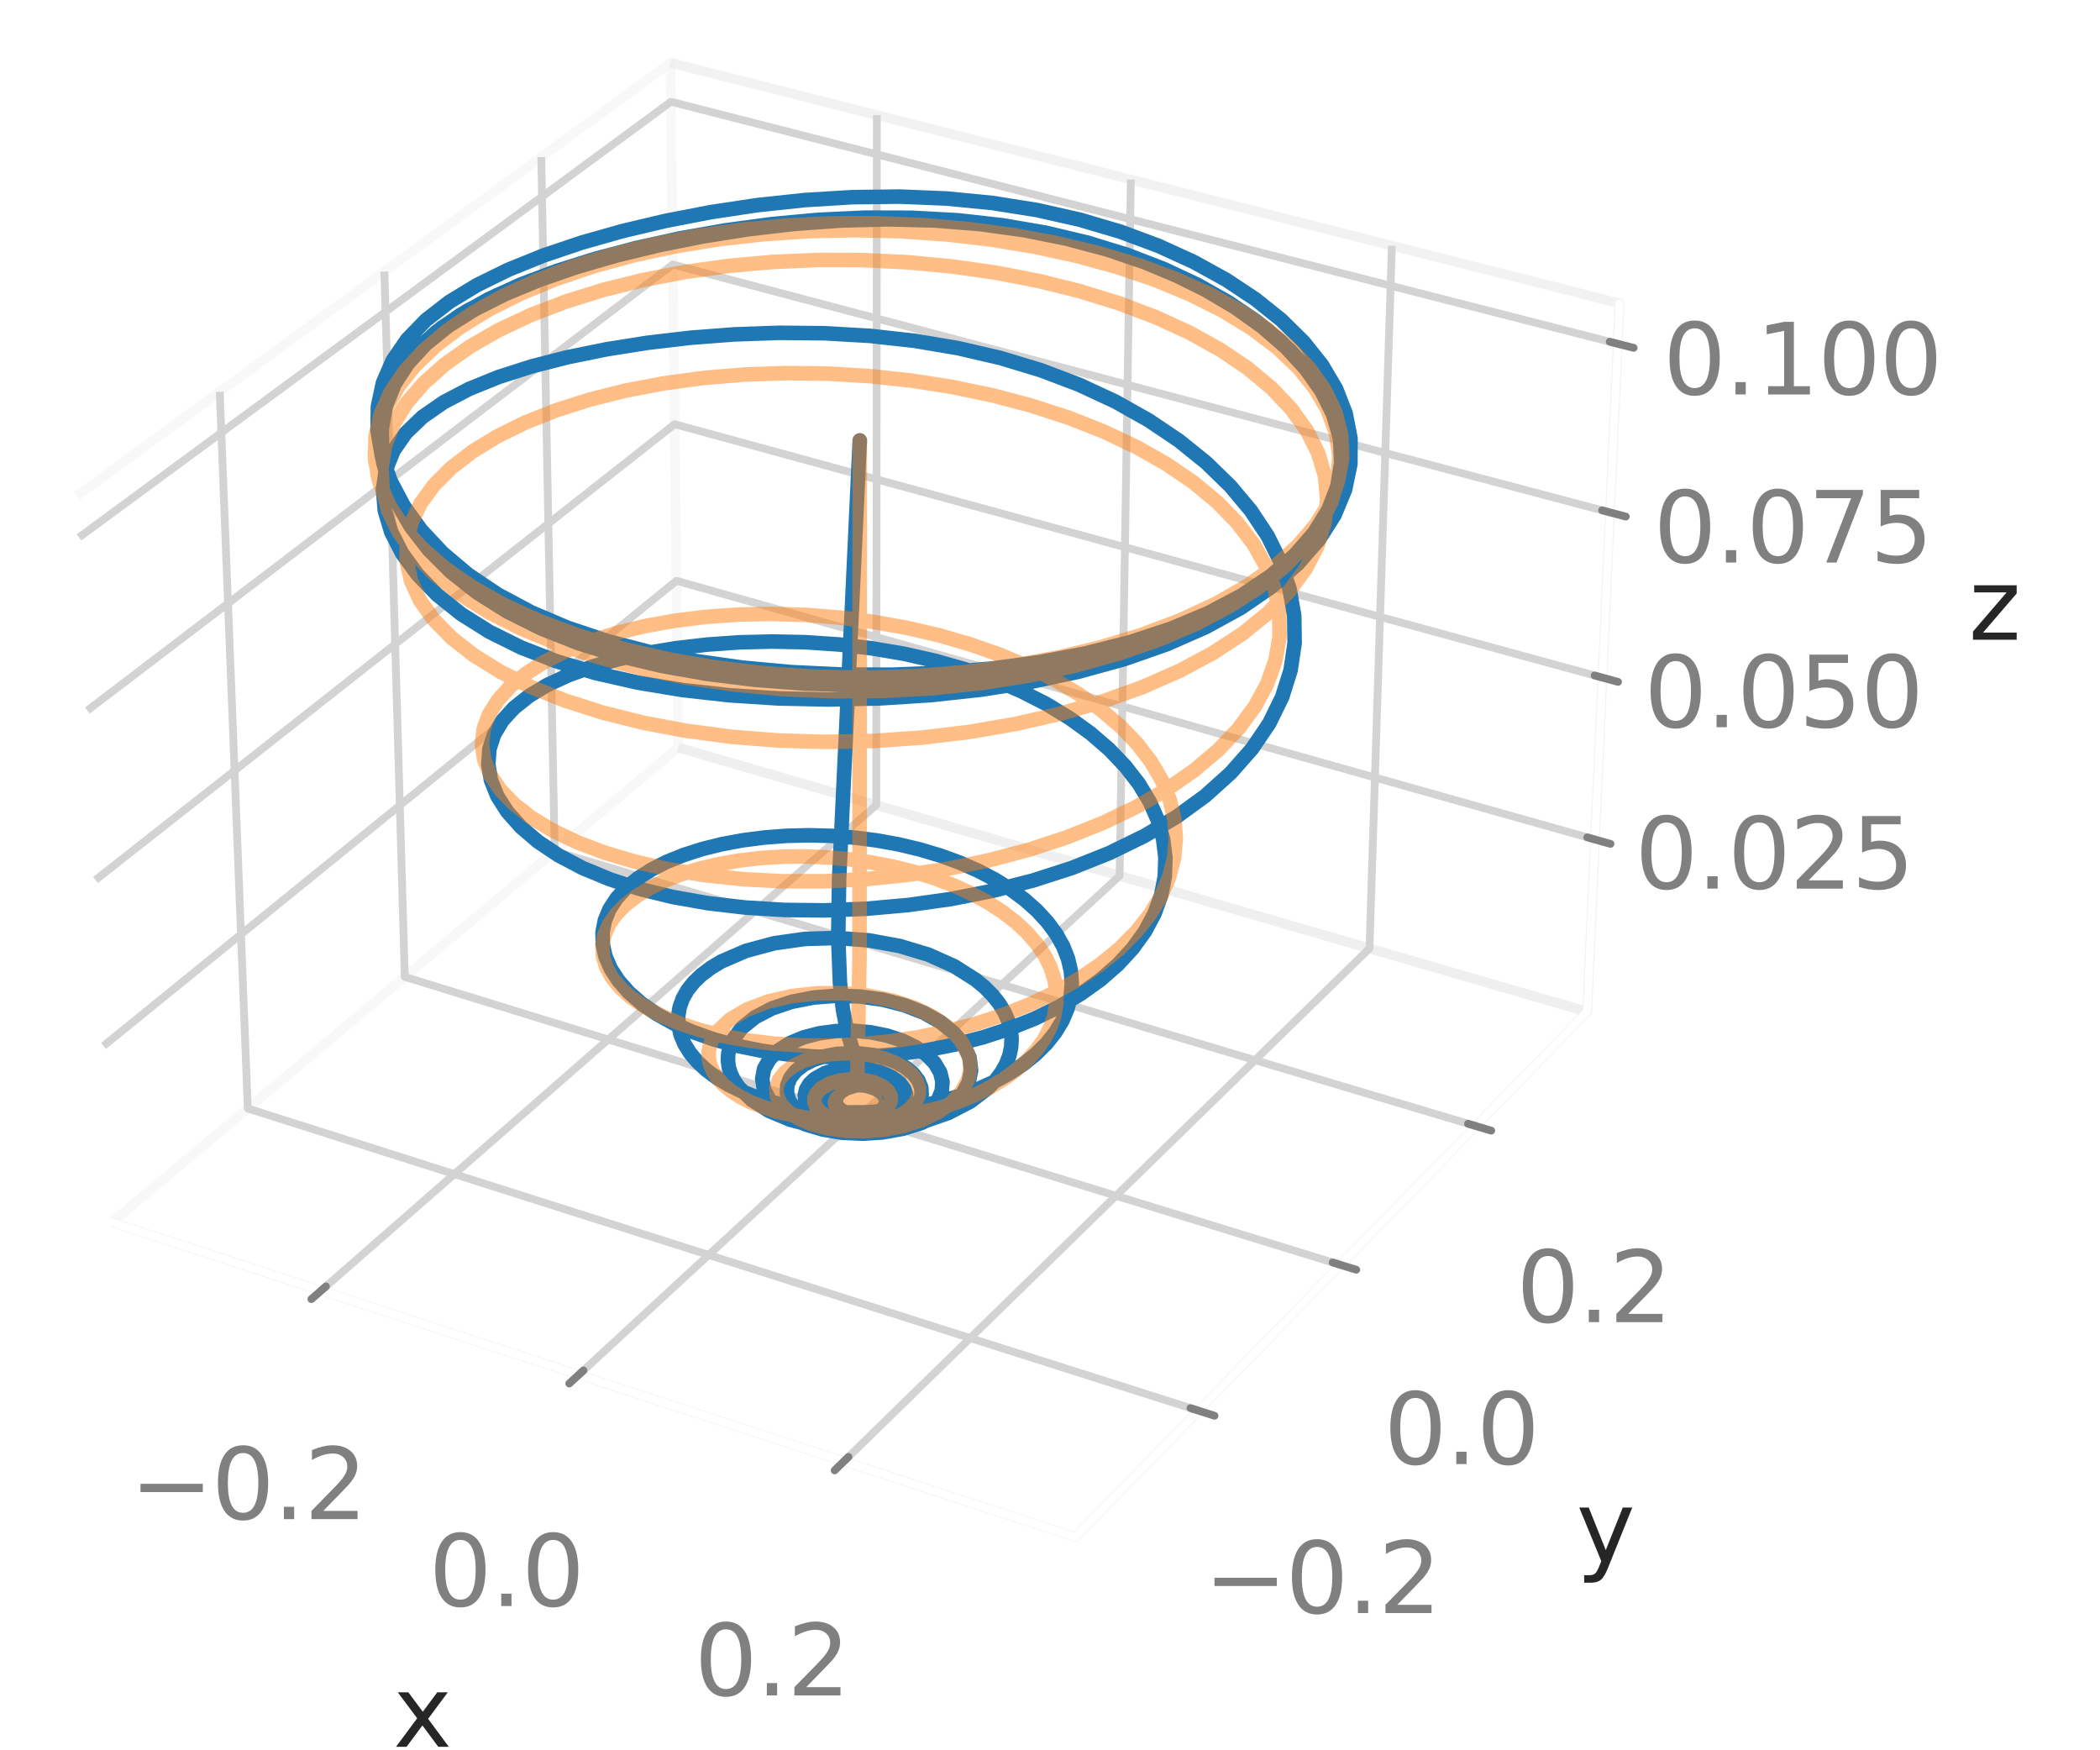<?xml version="1.0" encoding="utf-8" standalone="no"?>
<!DOCTYPE svg PUBLIC "-//W3C//DTD SVG 1.1//EN"
  "http://www.w3.org/Graphics/SVG/1.1/DTD/svg11.dtd">
<svg xmlns:xlink="http://www.w3.org/1999/xlink" width="216pt" height="180pt" viewBox="0 0 216 180" xmlns="http://www.w3.org/2000/svg" version="1.1">
 <defs>
  <style type="text/css">*{stroke-linejoin: round; stroke-linecap: butt}</style>
 </defs>
 <g id="figure_1">
  <g id="patch_1">
   <path d="M 0 180 
L 216 180 
L 216 0 
L 0 0 
z
" style="fill: #ffffff"/>
  </g>
  <g id="patch_2">
   <path d="M -1 169.2 
L 174.6 169.2 
L 174.6 -1 
" style="fill: none"/>
  </g>
  <g id="pane3d_1">
   <g id="patch_3">
    <path d="M 11.519 125.705 
L 69.772 76.877 
L 68.963 6.457 
L 7.922 51.001 
" style="fill: none; opacity: 0.5; stroke: #f2f2f2; stroke-linejoin: miter"/>
   </g>
  </g>
  <g id="pane3d_2">
   <g id="patch_4">
    <path d="M 69.772 76.877 
L 163.248 104.046 
L 166.584 31.201 
L 68.963 6.457 
" style="fill: none; opacity: 0.5; stroke: #e6e6e6; stroke-linejoin: miter"/>
   </g>
  </g>
  <g id="pane3d_3">
   <g id="patch_5">
    <path d="M 11.519 125.705 
L 110.608 158.068 
L 163.248 104.046 
L 69.772 76.877 
" style="fill: none; opacity: 0.5; stroke: #ececec; stroke-linejoin: miter"/>
   </g>
  </g>
  <g id="axis3d_1">
   <g id="line2d_1">
    <path d="M 11.519 125.705 
L 110.608 158.068 
" style="fill: none; stroke: #ffffff; stroke-width: 0.8; stroke-linecap: round"/>
   </g>
   <g id="text_1">
    <!-- x -->
    <g style="fill: #262626" transform="translate(40.438 179.641) scale(0.1 -0.1)">
     <defs>
      <path id="DejaVuSans-78" d="M 3513 3500 
L 2247 1797 
L 3578 0 
L 2900 0 
L 1881 1375 
L 863 0 
L 184 0 
L 1544 1831 
L 300 3500 
L 978 3500 
L 1906 2253 
L 2834 3500 
L 3513 3500 
z
" transform="scale(0.016)"/>
     </defs>
     <use xlink:href="#DejaVuSans-78"/>
    </g>
   </g>
   <g id="Line3DCollection_1">
    <path d="M 33.027 132.73 
L 90.132 82.794 
L 90.19 11.837 
" style="fill: none; stroke: #d3d3d3; stroke-width: 0.8"/>
    <path d="M 59.527 141.385 
L 115.163 90.07 
L 116.315 18.459 
" style="fill: none; stroke: #d3d3d3; stroke-width: 0.8"/>
    <path d="M 86.795 150.291 
L 140.86 97.539 
L 143.165 25.265 
" style="fill: none; stroke: #d3d3d3; stroke-width: 0.8"/>
   </g>
   <g id="xtick_1">
    <g id="line2d_2">
     <path d="M 88.784 78.616 
" clip-path="url(#pa816e70afa)" style="fill: none; stroke: #d3d3d3; stroke-width: 0.8; stroke-linecap: round"/>
    </g>
    <g id="line2d_3">
     <path d="M 33.525 132.295 
L 32.03 133.602 
" style="fill: none; stroke: #808080; stroke-width: 0.8; stroke-linecap: round"/>
    </g>
    <g id="text_2">
     <!-- −0.2 -->
     <g style="fill: #808080" transform="translate(13.366 156.231) scale(0.1 -0.1)">
      <defs>
       <path id="DejaVuSans-2212" d="M 678 2272 
L 4684 2272 
L 4684 1741 
L 678 1741 
L 678 2272 
z
" transform="scale(0.016)"/>
       <path id="DejaVuSans-30" d="M 2034 4250 
Q 1547 4250 1301 3770 
Q 1056 3291 1056 2328 
Q 1056 1369 1301 889 
Q 1547 409 2034 409 
Q 2525 409 2770 889 
Q 3016 1369 3016 2328 
Q 3016 3291 2770 3770 
Q 2525 4250 2034 4250 
z
M 2034 4750 
Q 2819 4750 3233 4129 
Q 3647 3509 3647 2328 
Q 3647 1150 3233 529 
Q 2819 -91 2034 -91 
Q 1250 -91 836 529 
Q 422 1150 422 2328 
Q 422 3509 836 4129 
Q 1250 4750 2034 4750 
z
" transform="scale(0.016)"/>
       <path id="DejaVuSans-2e" d="M 684 794 
L 1344 794 
L 1344 0 
L 684 0 
L 684 794 
z
" transform="scale(0.016)"/>
       <path id="DejaVuSans-32" d="M 1228 531 
L 3431 531 
L 3431 0 
L 469 0 
L 469 531 
Q 828 903 1448 1529 
Q 2069 2156 2228 2338 
Q 2531 2678 2651 2914 
Q 2772 3150 2772 3378 
Q 2772 3750 2511 3984 
Q 2250 4219 1831 4219 
Q 1534 4219 1204 4116 
Q 875 4013 500 3803 
L 500 4441 
Q 881 4594 1212 4672 
Q 1544 4750 1819 4750 
Q 2544 4750 2975 4387 
Q 3406 4025 3406 3419 
Q 3406 3131 3298 2873 
Q 3191 2616 2906 2266 
Q 2828 2175 2409 1742 
Q 1991 1309 1228 531 
z
" transform="scale(0.016)"/>
      </defs>
      <use xlink:href="#DejaVuSans-2212"/>
      <use xlink:href="#DejaVuSans-30" x="83.789"/>
      <use xlink:href="#DejaVuSans-2e" x="147.412"/>
      <use xlink:href="#DejaVuSans-32" x="179.199"/>
     </g>
    </g>
   </g>
   <g id="xtick_2">
    <g id="line2d_4">
     <path d="M 88.784 78.616 
" clip-path="url(#pa816e70afa)" style="fill: none; stroke: #d3d3d3; stroke-width: 0.8; stroke-linecap: round"/>
    </g>
    <g id="line2d_5">
     <path d="M 60.012 140.937 
L 58.554 142.282 
" style="fill: none; stroke: #808080; stroke-width: 0.8; stroke-linecap: round"/>
    </g>
    <g id="text_3">
     <!-- 0.0 -->
     <g style="fill: #808080" transform="translate(44.1 165.165) scale(0.1 -0.1)">
      <use xlink:href="#DejaVuSans-30"/>
      <use xlink:href="#DejaVuSans-2e" x="63.623"/>
      <use xlink:href="#DejaVuSans-30" x="95.41"/>
     </g>
    </g>
   </g>
   <g id="xtick_3">
    <g id="line2d_6">
     <path d="M 88.784 78.616 
" clip-path="url(#pa816e70afa)" style="fill: none; stroke: #d3d3d3; stroke-width: 0.8; stroke-linecap: round"/>
    </g>
    <g id="line2d_7">
     <path d="M 87.268 149.83 
L 85.849 151.214 
" style="fill: none; stroke: #808080; stroke-width: 0.8; stroke-linecap: round"/>
    </g>
    <g id="text_4">
     <!-- 0.2 -->
     <g style="fill: #808080" transform="translate(71.418 174.359) scale(0.1 -0.1)">
      <use xlink:href="#DejaVuSans-30"/>
      <use xlink:href="#DejaVuSans-2e" x="63.623"/>
      <use xlink:href="#DejaVuSans-32" x="95.41"/>
     </g>
    </g>
   </g>
  </g>
  <g id="axis3d_2">
   <g id="line2d_8">
    <path d="M 163.248 104.046 
L 110.608 158.068 
" style="fill: none; stroke: #ffffff; stroke-width: 0.8; stroke-linecap: round"/>
   </g>
   <g id="text_5">
    <!-- y -->
    <g style="fill: #262626" transform="translate(162.134 160.636) scale(0.1 -0.1)">
     <defs>
      <path id="DejaVuSans-79" d="M 2059 -325 
Q 1816 -950 1584 -1140 
Q 1353 -1331 966 -1331 
L 506 -1331 
L 506 -850 
L 844 -850 
Q 1081 -850 1212 -737 
Q 1344 -625 1503 -206 
L 1606 56 
L 191 3500 
L 800 3500 
L 1894 763 
L 2988 3500 
L 3597 3500 
L 2059 -325 
z
" transform="scale(0.016)"/>
     </defs>
     <use xlink:href="#DejaVuSans-79"/>
    </g>
   </g>
   <g id="Line3DCollection_2">
    <path d="M 22.601 40.29 
L 25.487 113.997 
L 123.272 145.071 
" style="fill: none; stroke: #d3d3d3; stroke-width: 0.8"/>
    <path d="M 39.536 27.931 
L 41.634 100.463 
L 137.879 130.081 
" style="fill: none; stroke: #d3d3d3; stroke-width: 0.8"/>
    <path d="M 55.673 16.155 
L 57.052 87.539 
L 151.793 115.802 
" style="fill: none; stroke: #d3d3d3; stroke-width: 0.8"/>
   </g>
   <g id="xtick_4">
    <g id="line2d_9">
     <path d="M 88.784 78.616 
" clip-path="url(#pa816e70afa)" style="fill: none; stroke: #d3d3d3; stroke-width: 0.8; stroke-linecap: round"/>
    </g>
    <g id="line2d_10">
     <path d="M 122.449 144.809 
L 124.921 145.595 
" style="fill: none; stroke: #808080; stroke-width: 0.8; stroke-linecap: round"/>
    </g>
    <g id="text_6">
     <!-- −0.2 -->
     <g style="fill: #808080" transform="translate(123.833 165.89) scale(0.1 -0.1)">
      <use xlink:href="#DejaVuSans-2212"/>
      <use xlink:href="#DejaVuSans-30" x="83.789"/>
      <use xlink:href="#DejaVuSans-2e" x="147.412"/>
      <use xlink:href="#DejaVuSans-32" x="179.199"/>
     </g>
    </g>
   </g>
   <g id="xtick_5">
    <g id="line2d_11">
     <path d="M 88.784 78.616 
" clip-path="url(#pa816e70afa)" style="fill: none; stroke: #d3d3d3; stroke-width: 0.8; stroke-linecap: round"/>
    </g>
    <g id="line2d_12">
     <path d="M 137.07 129.832 
L 139.5 130.58 
" style="fill: none; stroke: #808080; stroke-width: 0.8; stroke-linecap: round"/>
    </g>
    <g id="text_7">
     <!-- 0.0 -->
     <g style="fill: #808080" transform="translate(142.333 150.565) scale(0.1 -0.1)">
      <use xlink:href="#DejaVuSans-30"/>
      <use xlink:href="#DejaVuSans-2e" x="63.623"/>
      <use xlink:href="#DejaVuSans-30" x="95.41"/>
     </g>
    </g>
   </g>
   <g id="xtick_6">
    <g id="line2d_13">
     <path d="M 88.784 78.616 
" clip-path="url(#pa816e70afa)" style="fill: none; stroke: #d3d3d3; stroke-width: 0.8; stroke-linecap: round"/>
    </g>
    <g id="line2d_14">
     <path d="M 150.997 115.564 
L 153.386 116.277 
" style="fill: none; stroke: #808080; stroke-width: 0.8; stroke-linecap: round"/>
    </g>
    <g id="text_8">
     <!-- 0.2 -->
     <g style="fill: #808080" transform="translate(155.964 135.968) scale(0.1 -0.1)">
      <use xlink:href="#DejaVuSans-30"/>
      <use xlink:href="#DejaVuSans-2e" x="63.623"/>
      <use xlink:href="#DejaVuSans-32" x="95.41"/>
     </g>
    </g>
   </g>
  </g>
  <g id="axis3d_3">
   <g id="line2d_15">
    <path d="M 163.248 104.046 
L 166.584 31.201 
" style="fill: none; stroke: #ffffff; stroke-width: 0.8; stroke-linecap: round"/>
   </g>
   <g id="text_9">
    <!-- z -->
    <g style="fill: #262626" transform="translate(202.495 65.79) scale(0.1 -0.1)">
     <defs>
      <path id="DejaVuSans-7a" d="M 353 3500 
L 3084 3500 
L 3084 2975 
L 922 459 
L 3084 459 
L 3084 0 
L 275 0 
L 275 525 
L 2438 3041 
L 353 3041 
L 353 3500 
z
" transform="scale(0.016)"/>
     </defs>
     <use xlink:href="#DejaVuSans-7a"/>
    </g>
   </g>
   <g id="Line3DCollection_3">
    <path d="M 164.059 86.336 
L 69.575 59.729 
L 10.646 107.567 
" style="fill: none; stroke: #d3d3d3; stroke-width: 0.8"/>
    <path d="M 164.821 69.686 
L 69.39 43.624 
L 9.824 90.5 
" style="fill: none; stroke: #d3d3d3; stroke-width: 0.8"/>
    <path d="M 165.599 52.696 
L 69.201 27.205 
L 8.985 73.071 
" style="fill: none; stroke: #d3d3d3; stroke-width: 0.8"/>
    <path d="M 166.393 35.354 
L 69.009 10.463 
L 8.127 55.267 
" style="fill: none; stroke: #d3d3d3; stroke-width: 0.8"/>
   </g>
   <g id="xtick_7">
    <g id="line2d_16">
     <path d="M 88.784 78.616 
" style="fill: none; stroke: #d3d3d3; stroke-width: 0.8; stroke-linecap: round"/>
    </g>
    <g id="line2d_17">
     <path d="M 163.265 86.113 
L 165.647 86.784 
" style="fill: none; stroke: #808080; stroke-width: 0.8; stroke-linecap: round"/>
    </g>
    <g id="text_10">
     <!-- 0.025 -->
     <g style="fill: #808080" transform="translate(168.159 91.386) scale(0.1 -0.1)">
      <defs>
       <path id="DejaVuSans-35" d="M 691 4666 
L 3169 4666 
L 3169 4134 
L 1269 4134 
L 1269 2991 
Q 1406 3038 1543 3061 
Q 1681 3084 1819 3084 
Q 2600 3084 3056 2656 
Q 3513 2228 3513 1497 
Q 3513 744 3044 326 
Q 2575 -91 1722 -91 
Q 1428 -91 1123 -41 
Q 819 9 494 109 
L 494 744 
Q 775 591 1075 516 
Q 1375 441 1709 441 
Q 2250 441 2565 725 
Q 2881 1009 2881 1497 
Q 2881 1984 2565 2268 
Q 2250 2553 1709 2553 
Q 1456 2553 1204 2497 
Q 953 2441 691 2322 
L 691 4666 
z
" transform="scale(0.016)"/>
      </defs>
      <use xlink:href="#DejaVuSans-30"/>
      <use xlink:href="#DejaVuSans-2e" x="63.623"/>
      <use xlink:href="#DejaVuSans-30" x="95.41"/>
      <use xlink:href="#DejaVuSans-32" x="159.033"/>
      <use xlink:href="#DejaVuSans-35" x="222.656"/>
     </g>
    </g>
   </g>
   <g id="xtick_8">
    <g id="line2d_18">
     <path d="M 88.784 78.616 
" style="fill: none; stroke: #d3d3d3; stroke-width: 0.8; stroke-linecap: round"/>
    </g>
    <g id="line2d_19">
     <path d="M 164.02 69.467 
L 166.427 70.125 
" style="fill: none; stroke: #808080; stroke-width: 0.8; stroke-linecap: round"/>
    </g>
    <g id="text_11">
     <!-- 0.050 -->
     <g style="fill: #808080" transform="translate(169.104 74.787) scale(0.1 -0.1)">
      <use xlink:href="#DejaVuSans-30"/>
      <use xlink:href="#DejaVuSans-2e" x="63.623"/>
      <use xlink:href="#DejaVuSans-30" x="95.41"/>
      <use xlink:href="#DejaVuSans-35" x="159.033"/>
      <use xlink:href="#DejaVuSans-30" x="222.656"/>
     </g>
    </g>
   </g>
   <g id="xtick_9">
    <g id="line2d_20">
     <path d="M 88.784 78.616 
" style="fill: none; stroke: #d3d3d3; stroke-width: 0.8; stroke-linecap: round"/>
    </g>
    <g id="line2d_21">
     <path d="M 164.789 52.481 
L 167.222 53.125 
" style="fill: none; stroke: #808080; stroke-width: 0.8; stroke-linecap: round"/>
    </g>
    <g id="text_12">
     <!-- 0.075 -->
     <g style="fill: #808080" transform="translate(170.068 57.851) scale(0.1 -0.1)">
      <defs>
       <path id="DejaVuSans-37" d="M 525 4666 
L 3525 4666 
L 3525 4397 
L 1831 0 
L 1172 0 
L 2766 4134 
L 525 4134 
L 525 4666 
z
" transform="scale(0.016)"/>
      </defs>
      <use xlink:href="#DejaVuSans-30"/>
      <use xlink:href="#DejaVuSans-2e" x="63.623"/>
      <use xlink:href="#DejaVuSans-30" x="95.41"/>
      <use xlink:href="#DejaVuSans-37" x="159.033"/>
      <use xlink:href="#DejaVuSans-35" x="222.656"/>
     </g>
    </g>
   </g>
   <g id="xtick_10">
    <g id="line2d_22">
     <path d="M 88.784 78.616 
" style="fill: none; stroke: #d3d3d3; stroke-width: 0.8; stroke-linecap: round"/>
    </g>
    <g id="line2d_23">
     <path d="M 165.574 35.144 
L 168.033 35.773 
" style="fill: none; stroke: #808080; stroke-width: 0.8; stroke-linecap: round"/>
    </g>
    <g id="text_13">
     <!-- 0.100 -->
     <g style="fill: #808080" transform="translate(171.052 40.565) scale(0.1 -0.1)">
      <defs>
       <path id="DejaVuSans-31" d="M 794 531 
L 1825 531 
L 1825 4091 
L 703 3866 
L 703 4441 
L 1819 4666 
L 2450 4666 
L 2450 531 
L 3481 531 
L 3481 0 
L 794 0 
L 794 531 
z
" transform="scale(0.016)"/>
      </defs>
      <use xlink:href="#DejaVuSans-30"/>
      <use xlink:href="#DejaVuSans-2e" x="63.623"/>
      <use xlink:href="#DejaVuSans-31" x="95.41"/>
      <use xlink:href="#DejaVuSans-30" x="159.033"/>
      <use xlink:href="#DejaVuSans-30" x="222.656"/>
     </g>
    </g>
   </g>
  </g>
  <g id="axes_1">
   <g id="line2d_24">
    <path d="M 88.435 45.297 
L 87.169 72.228 
L 86.308 90.414 
L 86.217 96.437 
L 86.393 101.061 
L 86.696 103.797 
L 87.124 106.008 
L 87.649 107.766 
L 88.431 109.508 
L 89.206 110.668 
L 89.997 111.469 
L 90.462 111.763 
L 90.109 111.643 
L 89.148 111.527 
L 88.091 111.608 
L 87.051 111.924 
L 86.398 112.343 
L 86.02 112.871 
L 85.958 113.302 
L 86.099 113.728 
L 86.439 114.117 
L 87.155 114.521 
L 88.081 114.743 
L 89.084 114.745 
L 90.014 114.522 
L 90.729 114.105 
L 91.053 113.697 
L 91.158 113.245 
L 91.031 112.784 
L 90.676 112.353 
L 90.119 111.989 
L 89.134 111.661 
L 88.001 111.563 
L 86.884 111.716 
L 85.952 112.107 
L 85.464 112.528 
L 85.21 113.022 
L 85.219 113.548 
L 85.497 114.062 
L 86.027 114.518 
L 86.773 114.874 
L 87.675 115.097 
L 88.66 115.163 
L 89.647 115.063 
L 90.55 114.801 
L 91.291 114.396 
L 91.803 113.878 
L 92.037 113.288 
L 91.968 112.672 
L 91.593 112.08 
L 90.937 111.562 
L 90.049 111.161 
L 88.997 110.913 
L 87.864 110.843 
L 86.744 110.961 
L 85.732 111.262 
L 84.916 111.726 
L 84.371 112.318 
L 84.152 112.989 
L 84.202 113.453 
L 84.411 113.909 
L 85.011 114.54 
L 85.914 115.056 
L 87.051 115.407 
L 88.332 115.558 
L 89.65 115.491 
L 90.893 115.206 
L 91.952 114.722 
L 92.733 114.074 
L 93.062 113.576 
L 93.219 113.046 
L 93.197 112.5 
L 92.994 111.96 
L 92.615 111.445 
L 91.741 110.759 
L 90.562 110.228 
L 89.167 109.9 
L 87.668 109.806 
L 86.187 109.96 
L 84.849 110.356 
L 83.774 110.967 
L 83.252 111.472 
L 82.914 112.034 
L 82.776 112.633 
L 82.849 113.245 
L 83.132 113.846 
L 83.619 114.413 
L 84.297 114.921 
L 85.142 115.35 
L 86.658 115.803 
L 88.362 115.989 
L 90.112 115.884 
L 91.758 115.49 
L 92.725 115.079 
L 93.543 114.564 
L 94.178 113.964 
L 94.603 113.297 
L 94.801 112.589 
L 94.76 111.863 
L 94.479 111.145 
L 93.965 110.461 
L 93.233 109.835 
L 92.307 109.291 
L 91.218 108.848 
L 90.003 108.525 
L 88.04 108.293 
L 86.048 108.385 
L 84.787 108.629 
L 83.637 109.012 
L 82.644 109.521 
L 81.847 110.141 
L 81.283 110.849 
L 80.976 111.62 
L 80.944 112.423 
L 81.194 113.228 
L 81.723 114.001 
L 82.515 114.71 
L 83.545 115.325 
L 84.78 115.818 
L 86.175 116.167 
L 87.679 116.356 
L 89.237 116.373 
L 90.789 116.216 
L 92.276 115.887 
L 93.637 115.395 
L 94.82 114.758 
L 95.776 113.996 
L 96.466 113.136 
L 96.86 112.207 
L 96.941 111.24 
L 96.7 110.27 
L 96.145 109.331 
L 95.289 108.454 
L 94.161 107.672 
L 92.798 107.013 
L 91.244 106.503 
L 89.553 106.161 
L 87.785 106.003 
L 86.004 106.037 
L 84.275 106.265 
L 82.666 106.683 
L 81.239 107.278 
L 80.054 108.03 
L 79.16 108.915 
L 78.598 109.901 
L 78.398 110.949 
L 78.574 112.018 
L 79.128 113.065 
L 80.047 114.044 
L 81.303 114.912 
L 82.856 115.63 
L 84.651 116.165 
L 86.625 116.491 
L 88.703 116.59 
L 90.807 116.454 
L 92.853 116.085 
L 94.762 115.491 
L 96.456 114.693 
L 97.867 113.716 
L 98.936 112.594 
L 99.618 111.364 
L 99.886 110.07 
L 99.723 108.754 
L 99.132 107.461 
L 98.129 106.236 
L 96.745 105.121 
L 95.025 104.155 
L 93.024 103.375 
L 90.809 102.809 
L 88.457 102.48 
L 86.05 102.404 
L 83.679 102.587 
L 81.432 103.026 
L 79.399 103.709 
L 77.662 104.616 
L 76.297 105.715 
L 75.363 106.97 
L 75.074 107.641 
L 74.909 108.332 
L 74.871 109.037 
L 74.961 109.747 
L 75.181 110.456 
L 75.53 111.156 
L 76.006 111.838 
L 77.325 113.12 
L 79.099 114.242 
L 81.27 115.152 
L 83.763 115.804 
L 86.487 116.165 
L 89.341 116.213 
L 92.212 115.94 
L 94.987 115.348 
L 97.552 114.455 
L 99.802 113.288 
L 101.643 111.887 
L 102.386 111.113 
L 102.999 110.298 
L 103.477 109.451 
L 103.814 108.577 
L 104.006 107.684 
L 104.052 106.78 
L 103.95 105.872 
L 103.701 104.968 
L 103.306 104.075 
L 102.769 103.2 
L 102.094 102.351 
L 101.285 101.535 
L 100.349 100.758 
L 98.125 99.351 
L 95.494 98.179 
L 92.539 97.286 
L 89.359 96.706 
L 86.066 96.461 
L 82.779 96.562 
L 79.623 97.009 
L 76.723 97.789 
L 74.201 98.879 
L 73.116 99.529 
L 72.165 100.244 
L 71.359 101.016 
L 70.707 101.839 
L 70.219 102.705 
L 69.9 103.606 
L 69.756 104.532 
L 69.791 105.474 
L 70.005 106.42 
L 70.4 107.361 
L 70.973 108.284 
L 71.721 109.179 
L 72.64 110.034 
L 73.723 110.839 
L 74.962 111.583 
L 76.346 112.256 
L 77.865 112.851 
L 79.505 113.358 
L 81.252 113.772 
L 83.09 114.086 
L 85.002 114.295 
L 86.97 114.397 
L 88.974 114.387 
L 90.994 114.265 
L 93.011 114.031 
L 95.002 113.684 
L 96.947 113.227 
L 98.825 112.662 
L 100.617 111.993 
L 102.303 111.226 
L 103.864 110.367 
L 105.285 109.422 
L 106.549 108.399 
L 107.644 107.308 
L 108.557 106.158 
L 109.28 104.958 
L 109.805 103.719 
L 110.127 102.452 
L 110.242 101.166 
L 110.15 99.873 
L 109.85 98.582 
L 109.346 97.304 
L 108.642 96.049 
L 107.742 94.827 
L 106.655 93.647 
L 105.388 92.52 
L 103.951 91.455 
L 102.354 90.461 
L 100.61 89.547 
L 98.731 88.72 
L 96.732 87.99 
L 94.63 87.361 
L 92.441 86.84 
L 90.183 86.431 
L 87.877 86.137 
L 85.543 85.96 
L 83.202 85.9 
L 80.877 85.958 
L 78.591 86.133 
L 76.367 86.421 
L 74.227 86.82 
L 72.196 87.326 
L 70.295 87.937 
L 68.544 88.647 
L 66.965 89.452 
L 65.576 90.346 
L 64.392 91.321 
L 63.429 92.371 
L 62.7 93.486 
L 62.213 94.656 
L 61.978 95.868 
L 61.998 97.109 
L 62.278 98.363 
L 62.817 99.614 
L 63.615 100.846 
L 64.665 102.041 
L 65.964 103.182 
L 67.501 104.252 
L 69.266 105.237 
L 71.245 106.121 
L 73.424 106.893 
L 75.785 107.541 
L 78.306 108.055 
L 80.966 108.428 
L 83.738 108.653 
L 86.597 108.724 
L 89.513 108.637 
L 92.456 108.389 
L 95.395 107.98 
L 98.297 107.407 
L 101.13 106.674 
L 103.863 105.783 
L 106.464 104.738 
L 108.903 103.547 
L 111.152 102.218 
L 113.187 100.763 
L 114.982 99.193 
L 116.52 97.523 
L 117.782 95.768 
L 118.756 93.944 
L 119.432 92.068 
L 119.805 90.156 
L 119.873 88.225 
L 119.636 86.289 
L 119.098 84.364 
L 118.264 82.465 
L 117.144 80.605 
L 115.746 78.799 
L 114.082 77.061 
L 112.163 75.406 
L 110.004 73.846 
L 107.619 72.397 
L 105.025 71.072 
L 102.241 69.883 
L 99.288 68.841 
L 96.187 67.955 
L 92.964 67.23 
L 89.647 66.67 
L 86.266 66.276 
L 82.851 66.046 
L 79.435 65.975 
L 76.055 66.058 
L 72.743 66.289 
L 69.537 66.66 
L 66.472 67.166 
L 63.582 67.801 
L 60.902 68.561 
L 58.464 69.442 
L 56.296 70.443 
L 54.427 71.559 
L 52.878 72.786 
L 51.67 74.118 
L 50.819 75.543 
L 50.335 77.05 
L 50.227 78.62 
L 50.498 80.23 
L 51.148 81.857 
L 52.176 83.473 
L 53.577 85.049 
L 55.341 86.558 
L 57.46 87.971 
L 59.919 89.265 
L 62.704 90.419 
L 65.793 91.416 
L 69.164 92.24 
L 72.788 92.881 
L 76.633 93.33 
L 80.664 93.58 
L 84.838 93.624 
L 89.112 93.457 
L 93.44 93.071 
L 97.77 92.462 
L 102.054 91.625 
L 106.24 90.556 
L 110.277 89.255 
L 114.116 87.724 
L 117.708 85.969 
L 121.009 84.002 
L 123.977 81.839 
L 126.576 79.501 
L 128.773 77.013 
L 130.545 74.403 
L 131.873 71.7 
L 132.746 68.935 
L 133.161 66.137 
L 133.121 63.332 
L 132.635 60.545 
L 131.717 57.797 
L 130.383 55.109 
L 128.651 52.498 
L 126.541 49.983 
L 124.072 47.583 
L 121.264 45.32 
L 118.137 43.216 
L 114.713 41.293 
L 111.015 39.573 
L 107.07 38.076 
L 102.909 36.818 
L 98.564 35.808 
L 94.075 35.05 
L 89.481 34.541 
L 84.828 34.271 
L 80.162 34.227 
L 75.532 34.389 
L 70.988 34.738 
L 66.58 35.256 
L 62.357 35.927 
L 58.369 36.74 
L 54.661 37.689 
L 51.279 38.773 
L 48.262 39.995 
L 45.647 41.36 
L 43.462 42.874 
L 41.732 44.539 
L 40.472 46.352 
L 39.693 48.301 
L 39.397 50.366 
L 39.583 52.517 
L 40.245 54.719 
L 41.373 56.928 
L 42.958 59.1 
L 44.986 61.189 
L 47.446 63.155 
L 50.322 64.964 
L 53.596 66.588 
L 57.249 68.008 
L 61.253 69.213 
L 65.579 70.197 
L 70.188 70.96 
L 75.036 71.502 
L 80.073 71.827 
L 85.245 71.935 
L 90.491 71.822 
L 95.749 71.487 
L 100.956 70.921 
L 106.047 70.119 
L 110.958 69.075 
L 115.63 67.787 
L 120.002 66.257 
L 124.019 64.494 
L 127.632 62.513 
L 130.796 60.339 
L 133.474 58 
L 135.636 55.531 
L 137.265 52.97 
L 138.351 50.354 
L 138.895 47.72 
L 138.909 45.097 
L 138.41 42.514 
L 137.424 39.989 
L 135.977 37.541 
L 134.099 35.182 
L 131.816 32.928 
L 129.157 30.792 
L 126.146 28.792 
L 122.807 26.949 
L 119.165 25.286 
L 115.243 23.826 
L 111.071 22.593 
L 106.679 21.605 
L 102.1 20.877 
L 97.375 20.416 
L 92.545 20.219 
L 87.655 20.278 
L 82.754 20.577 
L 77.89 21.097 
L 73.115 21.816 
L 68.478 22.711 
L 64.029 23.763 
L 59.817 24.957 
L 55.888 26.283 
L 52.286 27.739 
L 49.051 29.326 
L 46.218 31.049 
L 43.815 32.914 
L 41.867 34.926 
L 40.389 37.082 
L 39.39 39.377 
L 38.873 41.792 
L 38.836 44.301 
L 39.272 46.87 
L 40.171 49.458 
L 41.522 52.018 
L 43.312 54.506 
L 45.53 56.878 
L 48.16 59.095 
L 51.188 61.126 
L 54.596 62.95 
L 58.361 64.551 
L 62.457 65.922 
L 66.851 67.062 
L 71.504 67.973 
L 76.372 68.659 
L 81.403 69.123 
L 86.543 69.367 
L 91.732 69.389 
L 96.909 69.187 
L 102.011 68.754 
L 106.977 68.086 
L 111.746 67.179 
L 116.258 66.032 
L 120.457 64.65 
L 124.293 63.042 
L 127.719 61.227 
L 130.694 59.228 
L 133.184 57.074 
L 135.166 54.801 
L 136.624 52.442 
L 137.552 50.033 
L 137.955 47.607 
L 137.846 45.193 
L 137.243 42.813 
L 136.17 40.487 
L 134.654 38.23 
L 132.723 36.055 
L 130.403 33.976 
L 127.72 32.009 
L 124.696 30.17 
L 121.356 28.481 
L 117.723 26.964 
L 113.821 25.643 
L 109.679 24.538 
L 105.325 23.668 
L 100.796 23.045 
L 96.129 22.674 
L 91.366 22.554 
L 86.551 22.675 
L 81.731 23.023 
L 76.956 23.578 
L 72.274 24.319 
L 67.735 25.227 
L 63.388 26.283 
L 59.28 27.476 
L 55.458 28.796 
L 51.963 30.243 
L 48.835 31.818 
L 46.109 33.528 
L 43.811 35.377 
L 41.966 37.369 
L 40.587 39.501 
L 39.684 41.765 
L 39.259 44.143 
L 39.31 46.606 
L 39.83 49.12 
L 40.81 51.644 
L 42.239 54.132 
L 44.105 56.541 
L 46.394 58.828 
L 49.094 60.956 
L 52.188 62.898 
L 55.657 64.631 
L 59.479 66.142 
L 63.626 67.426 
L 68.063 68.481 
L 72.751 69.308 
L 77.643 69.912 
L 82.688 70.294 
L 87.829 70.454 
L 93.008 70.392 
L 98.162 70.102 
L 103.23 69.579 
L 108.149 68.818 
L 112.858 67.815 
L 117.301 66.571 
L 121.42 65.092 
L 125.166 63.389 
L 128.493 61.483 
L 131.361 59.397 
L 133.74 57.164 
L 135.605 54.817 
L 136.945 52.393 
L 137.754 49.927 
L 138.04 47.451 
L 137.815 44.992 
L 137.101 42.574 
L 135.922 40.214 
L 134.305 37.928 
L 132.277 35.729 
L 129.865 33.631 
L 127.093 31.651 
L 123.985 29.807 
L 120.565 28.121 
L 116.856 26.615 
L 112.883 25.313 
L 108.676 24.235 
L 104.264 23.398 
L 99.685 22.814 
L 94.978 22.485 
L 90.184 22.408 
L 85.35 22.571 
L 80.524 22.959 
L 75.754 23.55 
L 71.09 24.324 
L 66.583 25.262 
L 62.28 26.345 
L 58.229 27.563 
L 54.475 28.909 
L 51.061 30.383 
L 48.024 31.987 
L 45.397 33.728 
L 43.207 35.61 
L 41.474 37.637 
L 40.213 39.804 
L 39.43 42.099 
L 39.126 44.503 
L 39.298 46.986 
L 39.937 49.51 
L 41.034 52.033 
L 42.578 54.51 
L 44.555 56.895 
L 46.954 59.149 
L 49.76 61.236 
L 52.956 63.129 
L 56.522 64.809 
L 60.435 66.265 
L 64.664 67.493 
L 69.175 68.491 
L 73.925 69.264 
L 78.868 69.813 
L 83.949 70.141 
L 89.112 70.247 
L 94.297 70.13 
L 99.442 69.785 
L 104.483 69.206 
L 109.36 68.388 
L 114.012 67.328 
L 118.382 66.029 
L 122.415 64.496 
L 126.062 62.745 
L 129.279 60.796 
L 132.028 58.676 
L 134.279 56.416 
L 136.013 54.053 
L 137.219 51.621 
L 137.895 49.156 
L 138.049 46.689 
L 137.698 44.246 
L 136.864 41.848 
L 135.571 39.513 
L 133.846 37.254 
L 131.718 35.087 
L 129.212 33.024 
L 126.353 31.084 
L 123.164 29.284 
L 119.669 27.646 
L 115.891 26.195 
L 111.857 24.953 
L 107.595 23.94 
L 103.139 23.171 
L 98.524 22.655 
L 93.791 22.395 
L 88.984 22.383 
L 84.148 22.608 
L 79.332 23.052 
L 74.585 23.695 
L 69.957 24.515 
L 65.496 25.493 
L 61.253 26.614 
L 57.273 27.868 
L 53.601 29.248 
L 50.278 30.757 
L 47.341 32.397 
L 44.821 34.175 
L 42.744 36.095 
L 41.128 38.16 
L 39.986 40.362 
L 39.322 42.689 
L 39.137 45.117 
L 39.425 47.615 
L 40.179 50.144 
L 41.387 52.661 
L 43.039 55.12 
L 45.122 57.478 
L 47.623 59.694 
L 50.526 61.736 
L 53.815 63.579 
L 57.468 65.205 
L 61.462 66.606 
L 65.763 67.777 
L 70.336 68.72 
L 75.138 69.438 
L 80.119 69.933 
L 85.224 70.207 
L 90.397 70.259 
L 95.577 70.087 
L 100.7 69.685 
L 105.705 69.047 
L 110.531 68.17 
L 110.531 68.17 
" clip-path="url(#pa816e70afa)" style="fill: none; stroke: #1f77b4; stroke-width: 1.5; stroke-linecap: round"/>
   </g>
   <g id="line2d_25">
    <path d="M 88.435 45.297 
L 88.406 98.624 
L 88.199 109.361 
L 88.174 112.778 
L 88.38 113.275 
L 88.583 113.355 
L 88.215 113.244 
L 87.959 113.386 
L 88.005 113.543 
L 88.31 113.646 
L 88.714 113.557 
L 88.823 113.358 
L 88.658 113.183 
L 88.235 113.098 
L 87.794 113.208 
L 87.623 113.435 
L 87.738 113.652 
L 88.084 113.806 
L 88.645 113.818 
L 89.123 113.621 
L 89.27 113.336 
L 89.134 113.084 
L 88.773 112.887 
L 88.143 112.801 
L 87.499 112.926 
L 87.124 113.177 
L 87.015 113.44 
L 87.114 113.714 
L 87.421 113.956 
L 88.044 114.147 
L 88.803 114.155 
L 89.517 113.958 
L 89.924 113.67 
L 90.099 113.305 
L 89.992 112.917 
L 89.6 112.568 
L 88.962 112.317 
L 88.166 112.211 
L 87.328 112.281 
L 86.585 112.526 
L 86.066 112.921 
L 85.889 113.282 
L 85.927 113.667 
L 86.19 114.038 
L 86.668 114.361 
L 87.583 114.658 
L 88.697 114.743 
L 89.84 114.582 
L 90.824 114.179 
L 91.35 113.744 
L 91.625 113.23 
L 91.61 112.679 
L 91.288 112.137 
L 90.672 111.656 
L 89.8 111.279 
L 88.739 111.048 
L 87.573 110.99 
L 86.405 111.118 
L 85.341 111.431 
L 84.487 111.91 
L 83.934 112.517 
L 83.769 112.97 
L 83.784 113.439 
L 83.987 113.907 
L 84.376 114.352 
L 84.944 114.754 
L 86.094 115.236 
L 87.525 115.521 
L 89.118 115.566 
L 90.734 115.349 
L 92.221 114.871 
L 93.068 114.418 
L 93.752 113.873 
L 94.239 113.253 
L 94.502 112.581 
L 94.52 111.88 
L 94.285 111.177 
L 93.797 110.498 
L 93.067 109.871 
L 92.114 109.321 
L 90.97 108.872 
L 89.673 108.543 
L 88.269 108.352 
L 86.812 108.308 
L 85.357 108.417 
L 83.964 108.68 
L 82.691 109.09 
L 81.595 109.634 
L 80.728 110.294 
L 80.135 111.044 
L 79.853 111.857 
L 79.907 112.698 
L 80.31 113.531 
L 81.06 114.318 
L 82.142 115.023 
L 83.526 115.607 
L 85.165 116.039 
L 87.002 116.29 
L 88.968 116.339 
L 90.984 116.172 
L 92.968 115.783 
L 94.836 115.176 
L 96.503 114.366 
L 97.893 113.374 
L 98.939 112.231 
L 99.585 110.976 
L 99.745 110.319 
L 99.791 109.65 
L 99.722 108.976 
L 99.536 108.302 
L 98.813 106.98 
L 97.638 105.735 
L 96.042 104.613 
L 94.076 103.657 
L 91.806 102.906 
L 89.311 102.391 
L 86.682 102.135 
L 84.018 102.15 
L 81.424 102.44 
L 79.006 102.998 
L 76.867 103.806 
L 75.106 104.834 
L 73.81 106.043 
L 73.36 106.7 
L 73.053 107.383 
L 72.894 108.085 
L 72.89 108.798 
L 73.044 109.514 
L 73.357 110.224 
L 73.829 110.919 
L 74.461 111.592 
L 75.248 112.233 
L 76.187 112.833 
L 77.269 113.385 
L 79.833 114.31 
L 82.854 114.948 
L 86.22 115.25 
L 89.801 115.178 
L 93.45 114.71 
L 97.013 113.84 
L 98.713 113.257 
L 100.333 112.58 
L 101.855 111.813 
L 103.26 110.961 
L 104.534 110.03 
L 105.66 109.027 
L 106.624 107.961 
L 107.415 106.84 
L 108.022 105.673 
L 108.436 104.469 
L 108.651 103.241 
L 108.663 101.997 
L 108.468 100.749 
L 108.067 99.507 
L 107.462 98.282 
L 106.655 97.085 
L 105.652 95.926 
L 104.462 94.816 
L 103.093 93.763 
L 101.558 92.777 
L 99.868 91.867 
L 98.038 91.04 
L 96.085 90.304 
L 94.025 89.664 
L 91.877 89.126 
L 89.66 88.696 
L 87.395 88.376 
L 85.102 88.169 
L 82.803 88.077 
L 80.52 88.1 
L 78.275 88.238 
L 76.09 88.49 
L 73.989 88.853 
L 71.992 89.322 
L 70.122 89.894 
L 68.398 90.563 
L 66.842 91.321 
L 65.471 92.16 
L 64.304 93.071 
L 63.357 94.045 
L 62.643 95.07 
L 62.176 96.135 
L 61.965 97.226 
L 62.02 98.33 
L 62.344 99.435 
L 62.941 100.525 
L 63.81 101.586 
L 64.949 102.603 
L 66.352 103.562 
L 68.008 104.448 
L 69.905 105.247 
L 72.028 105.946 
L 74.358 106.533 
L 76.874 106.995 
L 79.552 107.323 
L 82.364 107.507 
L 85.282 107.539 
L 88.276 107.414 
L 91.313 107.128 
L 94.361 106.678 
L 97.385 106.064 
L 100.353 105.288 
L 103.23 104.352 
L 105.984 103.262 
L 108.584 102.026 
L 111 100.652 
L 113.204 99.15 
L 115.171 97.534 
L 116.878 95.815 
L 118.306 94.009 
L 119.438 92.131 
L 120.26 90.196 
L 120.763 88.221 
L 120.941 86.223 
L 120.79 84.22 
L 120.311 82.227 
L 119.508 80.261 
L 118.387 78.339 
L 116.958 76.476 
L 115.235 74.688 
L 113.233 72.989 
L 110.97 71.391 
L 108.467 69.907 
L 105.746 68.549 
L 102.832 67.326 
L 99.75 66.247 
L 96.529 65.32 
L 93.198 64.551 
L 89.786 63.945 
L 86.325 63.506 
L 82.846 63.236 
L 79.381 63.135 
L 75.963 63.203 
L 72.624 63.439 
L 69.396 63.837 
L 66.312 64.394 
L 63.402 65.103 
L 60.697 65.956 
L 58.226 66.944 
L 56.018 68.055 
L 54.097 69.277 
L 52.489 70.598 
L 51.216 72.001 
L 50.295 73.471 
L 49.744 74.991 
L 49.575 76.542 
L 49.797 78.105 
L 50.416 79.661 
L 51.434 81.188 
L 52.846 82.668 
L 54.645 84.078 
L 56.819 85.399 
L 59.351 86.612 
L 62.218 87.696 
L 65.395 88.635 
L 68.851 89.411 
L 72.551 90.011 
L 76.456 90.421 
L 80.524 90.631 
L 84.713 90.632 
L 88.974 90.418 
L 93.26 89.987 
L 97.522 89.339 
L 101.713 88.475 
L 105.784 87.401 
L 109.688 86.125 
L 113.383 84.657 
L 116.825 83.01 
L 119.978 81.199 
L 122.807 79.24 
L 125.281 77.152 
L 127.375 74.954 
L 129.069 72.667 
L 130.345 70.312 
L 131.193 67.911 
L 131.607 65.486 
L 131.583 63.058 
L 131.127 60.65 
L 130.244 58.281 
L 128.946 55.973 
L 127.248 53.744 
L 125.169 51.612 
L 122.73 49.594 
L 119.957 47.706 
L 116.877 45.963 
L 113.519 44.376 
L 109.916 42.957 
L 106.1 41.716 
L 102.107 40.662 
L 97.972 39.801 
L 93.733 39.138 
L 89.428 38.678 
L 85.094 38.422 
L 80.771 38.37 
L 76.497 38.523 
L 72.312 38.876 
L 68.253 39.427 
L 64.358 40.168 
L 60.665 41.094 
L 57.209 42.194 
L 54.025 43.458 
L 51.146 44.875 
L 48.604 46.43 
L 46.427 48.108 
L 44.642 49.892 
L 43.272 51.765 
L 42.336 53.707 
L 41.851 55.697 
L 41.828 57.714 
L 42.277 59.736 
L 43.198 61.739 
L 44.59 63.699 
L 46.446 65.595 
L 48.752 67.401 
L 51.489 69.095 
L 54.634 70.656 
L 58.156 72.061 
L 62.021 73.292 
L 66.19 74.331 
L 70.617 75.163 
L 75.255 75.774 
L 80.052 76.155 
L 84.955 76.298 
L 89.909 76.197 
L 94.855 75.853 
L 99.739 75.267 
L 104.504 74.444 
L 109.097 73.392 
L 113.465 72.122 
L 117.562 70.647 
L 121.342 68.983 
L 124.766 67.149 
L 127.799 65.164 
L 130.411 63.05 
L 132.578 60.829 
L 134.281 58.524 
L 135.507 56.159 
L 136.25 53.759 
L 136.505 51.345 
L 136.278 48.943 
L 135.574 46.574 
L 134.407 44.261 
L 132.794 42.023 
L 130.753 39.88 
L 128.31 37.852 
L 125.492 35.953 
L 122.327 34.2 
L 118.847 32.607 
L 115.087 31.186 
L 111.083 29.947 
L 106.871 28.899 
L 102.489 28.05 
L 97.978 27.406 
L 93.378 26.972 
L 88.727 26.749 
L 84.068 26.739 
L 79.442 26.941 
L 74.888 27.354 
L 70.448 27.974 
L 66.162 28.796 
L 62.067 29.812 
L 58.204 31.014 
L 54.608 32.393 
L 51.314 33.936 
L 48.358 35.631 
L 45.768 37.463 
L 43.576 39.414 
L 41.805 41.468 
L 40.48 43.606 
L 39.62 45.806 
L 39.238 48.048 
L 39.346 50.309 
L 39.95 52.565 
L 41.05 54.792 
L 42.641 56.966 
L 44.714 59.064 
L 47.252 61.06 
L 50.234 62.931 
L 53.633 64.656 
L 57.414 66.212 
L 61.54 67.581 
L 65.967 68.745 
L 70.648 69.689 
L 75.531 70.4 
L 80.561 70.869 
L 85.683 71.089 
L 90.837 71.056 
L 95.965 70.771 
L 101.008 70.237 
L 105.909 69.458 
L 110.614 68.446 
L 115.069 67.212 
L 119.228 65.771 
L 123.045 64.14 
L 126.482 62.337 
L 129.505 60.385 
L 132.085 58.306 
L 134.2 56.122 
L 135.832 53.858 
L 136.971 51.537 
L 137.611 49.185 
L 137.752 46.826 
L 137.399 44.482 
L 136.562 42.176 
L 135.255 39.931 
L 133.498 37.767 
L 131.311 35.703 
L 128.721 33.757 
L 125.757 31.946 
L 122.448 30.285 
L 118.83 28.787 
L 114.936 27.464 
L 110.803 26.327 
L 106.471 25.384 
L 101.978 24.641 
L 97.364 24.106 
L 92.67 23.781 
L 87.937 23.668 
L 83.206 23.77 
L 78.518 24.083 
L 73.916 24.607 
L 69.438 25.338 
L 65.126 26.268 
L 61.018 27.392 
L 57.152 28.701 
L 53.566 30.183 
L 50.295 31.827 
L 47.372 33.62 
L 44.827 35.545 
L 42.689 37.587 
L 40.984 39.728 
L 39.733 41.947 
L 38.955 44.224 
L 38.664 46.537 
L 38.87 48.863 
L 39.576 51.178 
L 40.783 53.459 
L 42.485 55.681 
L 44.67 57.819 
L 47.32 59.85 
L 50.413 61.75 
L 53.919 63.497 
L 57.804 65.07 
L 62.028 66.45 
L 66.547 67.619 
L 71.311 68.564 
L 76.267 69.271 
L 81.361 69.732 
L 86.535 69.942 
L 91.729 69.896 
L 96.884 69.596 
L 101.942 69.045 
L 106.846 68.25 
L 111.541 67.222 
L 115.975 65.972 
L 120.101 64.517 
L 123.874 62.874 
L 127.258 61.063 
L 130.219 59.104 
L 132.729 57.021 
L 134.767 54.838 
L 136.317 52.578 
L 137.37 50.265 
L 137.921 47.925 
L 137.971 45.581 
L 137.526 43.257 
L 136.597 40.975 
L 135.201 38.757 
L 133.355 36.624 
L 131.083 34.594 
L 128.412 32.685 
L 125.37 30.914 
L 121.99 29.295 
L 118.305 27.841 
L 114.351 26.565 
L 110.165 25.475 
L 105.785 24.582 
L 101.252 23.89 
L 96.606 23.406 
L 91.887 23.132 
L 87.136 23.072 
L 82.396 23.225 
L 77.707 23.591 
L 73.11 24.166 
L 68.646 24.946 
L 64.355 25.926 
L 60.276 27.097 
L 56.448 28.451 
L 52.905 29.977 
L 49.684 31.662 
L 46.818 33.493 
L 44.336 35.454 
L 42.267 37.528 
L 40.636 39.697 
L 39.463 41.942 
L 38.767 44.24 
L 38.561 46.569 
L 38.853 48.908 
L 39.648 51.232 
L 40.943 53.517 
L 42.733 55.737 
L 45.004 57.87 
L 47.737 59.891 
L 50.909 61.777 
L 54.489 63.506 
L 58.442 65.057 
L 62.727 66.411 
L 67.299 67.551 
L 72.107 68.464 
L 77.099 69.138 
L 82.218 69.564 
L 87.407 69.736 
L 92.606 69.653 
L 97.756 69.316 
L 102.798 68.729 
L 107.677 67.899 
L 112.336 66.836 
L 116.726 65.555 
L 120.799 64.071 
L 124.513 62.401 
L 127.83 60.567 
L 130.718 58.589 
L 133.151 56.491 
L 135.109 54.296 
L 136.576 52.028 
L 137.544 49.713 
L 138.009 47.373 
L 137.974 45.034 
L 137.445 42.718 
L 136.435 40.448 
L 134.958 38.246 
L 133.037 36.132 
L 130.693 34.124 
L 127.954 32.24 
L 124.85 30.496 
L 121.413 28.907 
L 117.677 27.486 
L 113.678 26.243 
L 109.454 25.189 
L 105.043 24.332 
L 100.485 23.677 
L 95.821 23.231 
L 91.091 22.997 
L 86.336 22.976 
L 81.599 23.168 
L 76.92 23.571 
L 72.341 24.184 
L 67.901 25.001 
L 63.642 26.017 
L 59.601 27.222 
L 55.816 28.609 
L 52.324 30.165 
L 49.16 31.879 
L 46.355 33.735 
L 43.94 35.719 
L 41.943 37.813 
L 40.387 39.999 
L 39.293 42.256 
L 38.679 44.564 
L 38.557 46.899 
L 38.934 49.239 
L 39.814 51.56 
L 41.194 53.838 
L 43.066 56.048 
L 45.417 58.166 
L 48.228 60.167 
L 51.472 62.03 
L 55.119 63.732 
L 59.132 65.253 
L 63.47 66.573 
L 68.086 67.678 
L 72.931 68.552 
L 77.949 69.186 
L 83.086 69.571 
L 88.282 69.702 
L 93.478 69.577 
L 98.615 69.198 
L 103.635 68.57 
L 108.481 67.701 
L 113.1 66.602 
L 117.44 65.286 
L 121.456 63.77 
L 125.107 62.072 
L 128.354 60.213 
L 131.168 58.214 
L 133.522 56.098 
L 135.398 53.89 
L 136.782 51.613 
L 137.665 49.292 
L 138.046 46.951 
L 137.927 44.615 
L 137.316 42.306 
L 136.225 40.047 
L 134.672 37.858 
L 132.677 35.761 
L 130.265 33.773 
L 127.462 31.912 
L 124.299 30.194 
L 120.809 28.633 
L 117.025 27.241 
L 112.985 26.03 
L 108.726 25.009 
L 104.287 24.186 
L 99.708 23.567 
L 95.029 23.157 
L 90.292 22.959 
L 85.537 22.974 
L 80.806 23.202 
L 76.141 23.642 
L 71.582 24.29 
L 67.17 25.142 
L 62.944 26.19 
L 58.943 27.427 
L 55.205 28.844 
L 51.766 30.428 
L 48.659 32.167 
L 45.918 34.047 
L 43.571 36.051 
L 41.646 38.162 
L 40.167 40.362 
L 39.153 42.629 
L 38.621 44.943 
L 38.582 47.282 
L 39.044 49.621 
L 40.008 51.937 
L 41.472 54.205 
L 43.426 56.401 
L 45.856 58.502 
L 48.741 60.482 
L 52.056 62.32 
L 55.767 63.993 
L 59.838 65.481 
L 64.227 66.767 
L 68.885 67.834 
L 73.763 68.669 
L 78.806 69.261 
L 83.957 69.604 
L 89.157 69.692 
L 94.348 69.525 
L 99.469 69.104 
L 104.464 68.435 
L 109.276 67.526 
L 109.276 67.526 
" clip-path="url(#pa816e70afa)" style="fill: none; stroke: #ff7f0e; stroke-opacity: 0.5; stroke-width: 1.5; stroke-linecap: round"/>
   </g>
  </g>
 </g>
 <defs>
  <clipPath id="pa816e70afa">
   <rect x="-1.8" y="-7.2" width="176.4" height="176.4"/>
  </clipPath>
 </defs>
</svg>
